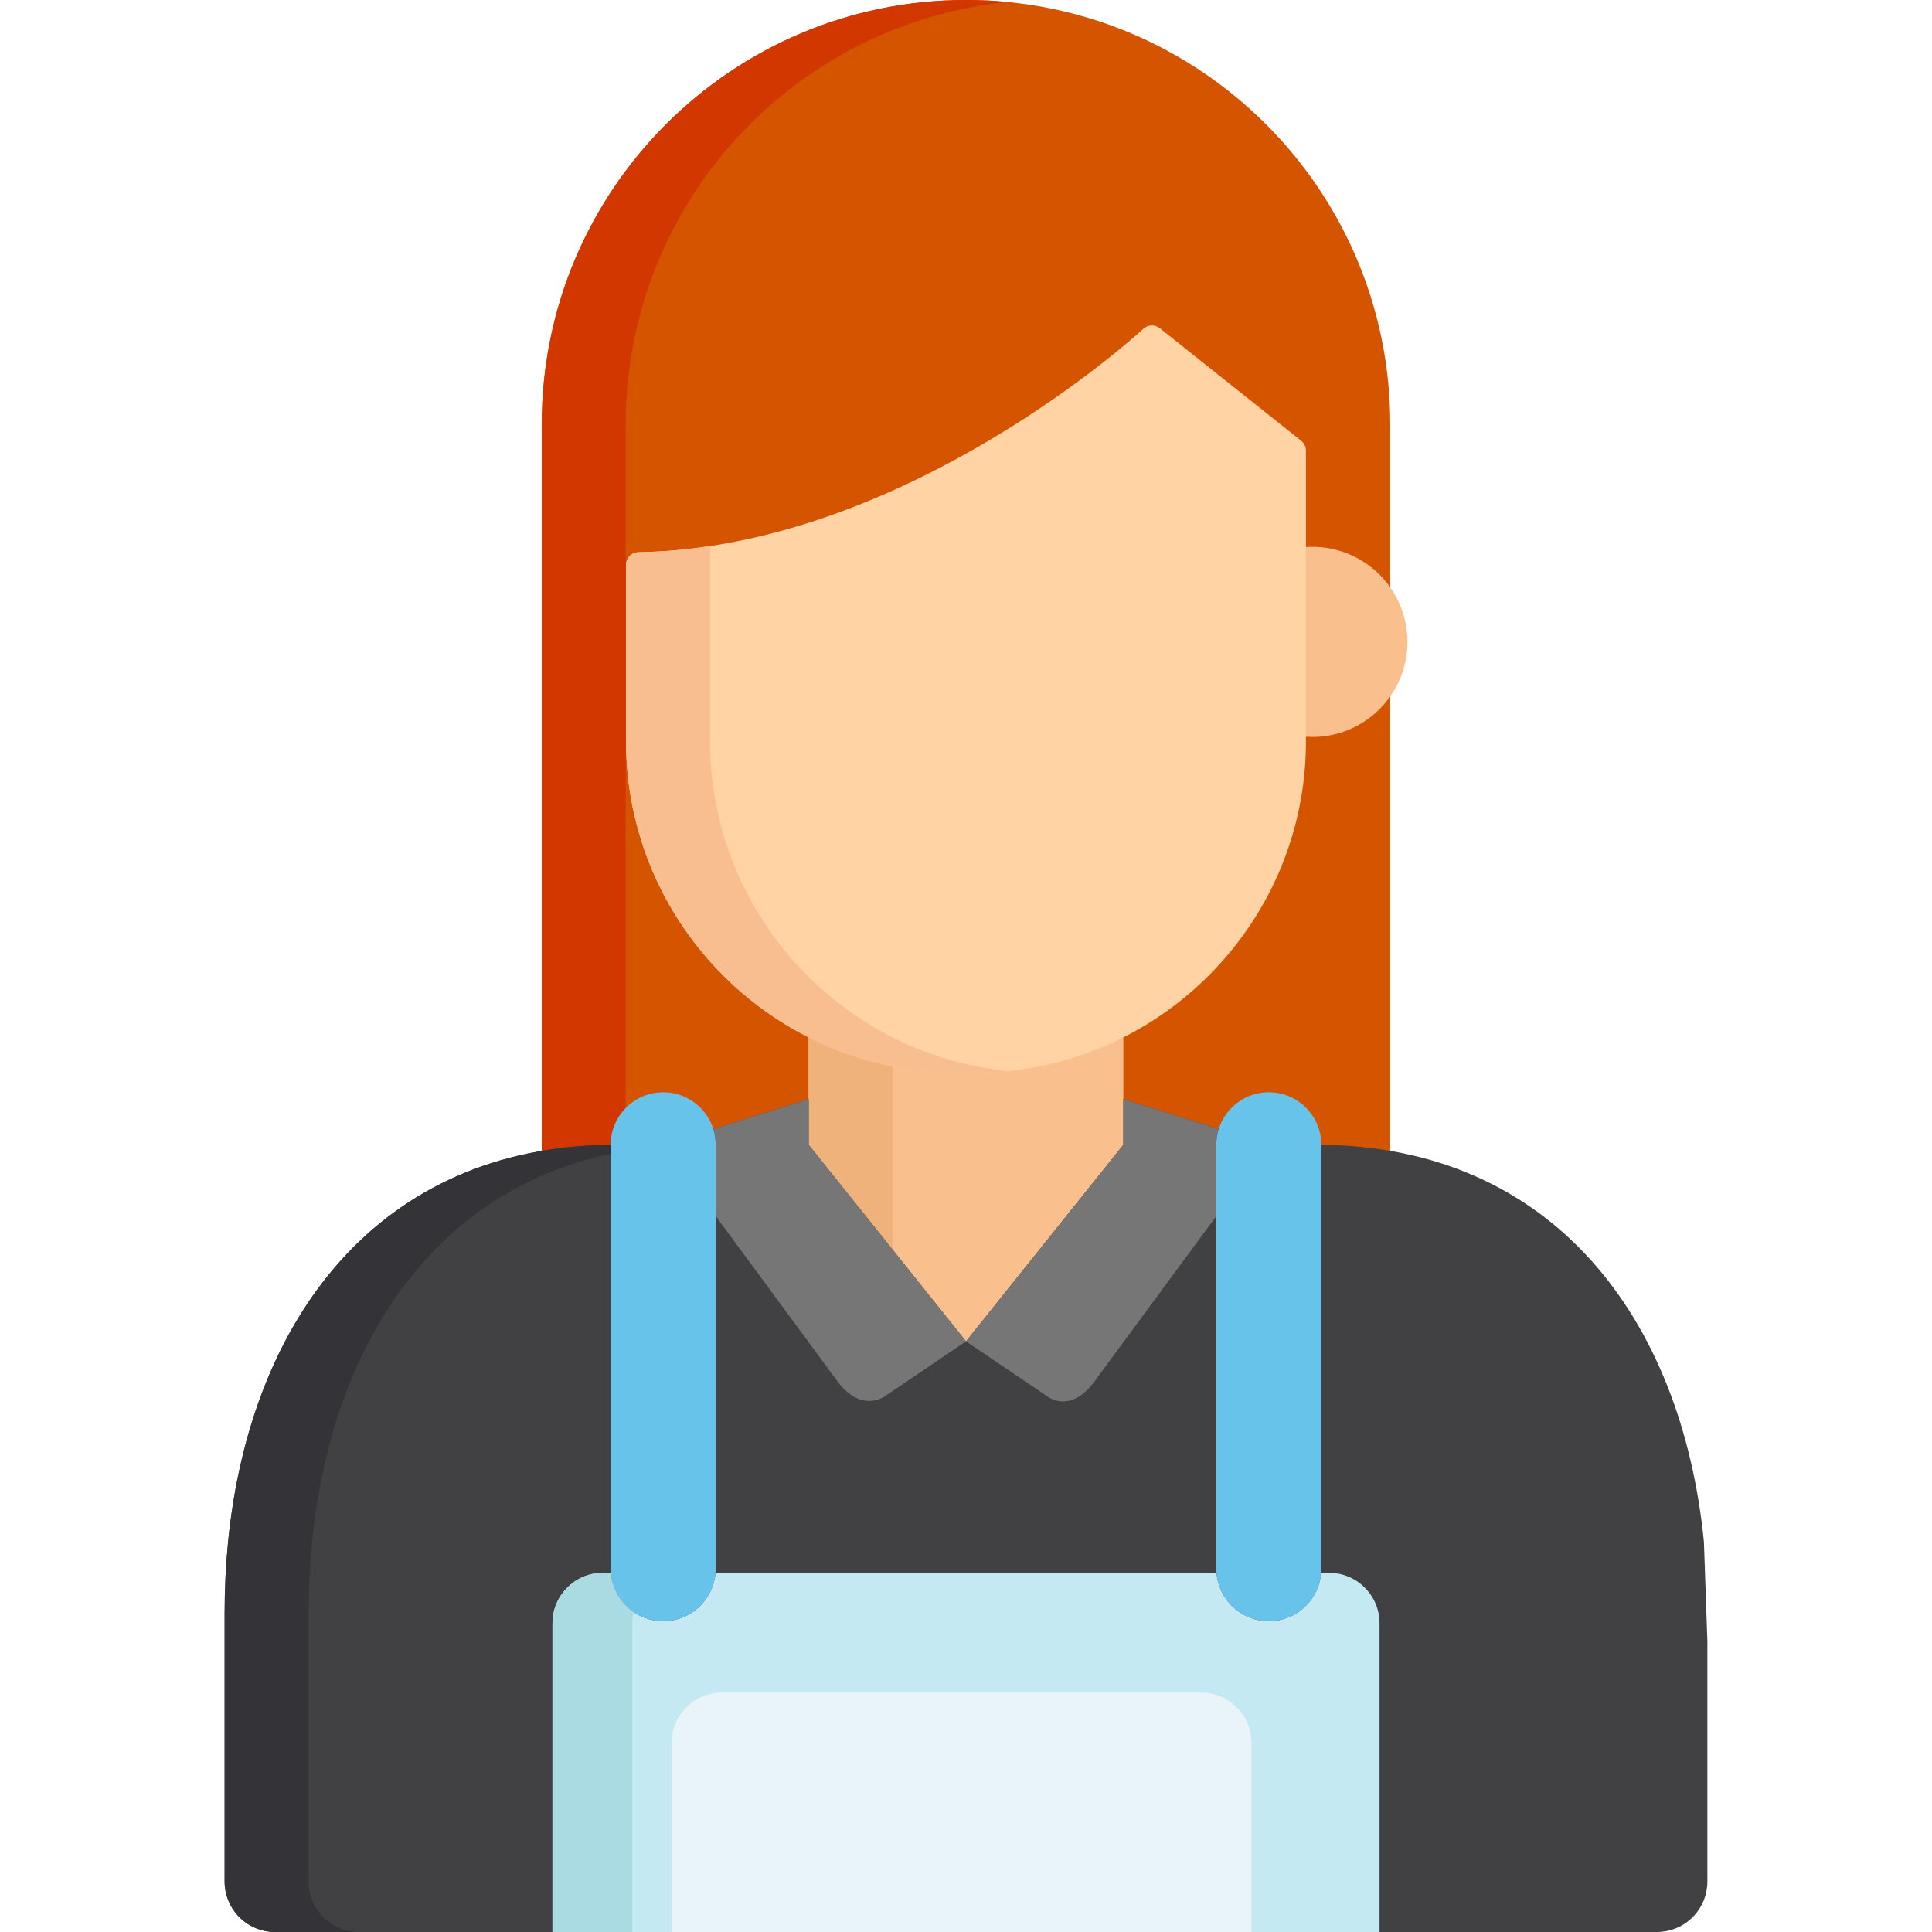<?xml version="1.0" encoding="iso-8859-1"?>
<!-- Generator: Adobe Illustrator 19.0.0, SVG Export Plug-In . SVG Version: 6.00 Build 0)  -->
<svg version="1.1" id="Layer_1" xmlns="http://www.w3.org/2000/svg" xmlns:xlink="http://www.w3.org/1999/xlink" x="0px" y="0px"
	 viewBox="0 0 512 512" style="enable-background:new 0 0 512 512;" xml:space="preserve">
<path style="fill:#D55400;" d="M256.002,0c-0.001,0-0.001,0-0.002,0l0,0c-62.093,0-112.426,50.335-112.426,112.427v43.242v28.887
	v52.802V305v45.332c0,7.376,5.979,13.357,13.357,13.357h198.142c7.376,0,13.357-5.98,13.357-13.357V305v-67.643v-52.802v-28.887
	v-43.242C368.429,50.335,318.096,0,256.002,0z"/>
<path style="fill:#D33700;" d="M165.835,350.33v-45.332v-67.642v-52.802v-28.887v-43.242c0-58.336,44.428-106.29,101.296-111.88
	C263.47,0.188,259.758,0,256.002,0c-0.001,0-0.001,0-0.002,0l0,0c-62.093,0-112.426,50.335-112.426,112.427v43.242v28.887v52.802
	V305v45.332c0,7.376,5.979,13.357,13.357,13.357h22.261C171.814,363.687,165.835,357.707,165.835,350.33z"/>
<rect x="214.295" y="256" style="fill:#F9BF8C;" width="83.409" height="99.473"/>
<rect x="214.295" y="256" style="fill:#EFB27B;" width="22.261" height="99.473"/>
<path style="fill:#F9BF8C;" d="M347.792,144.919c-1.726,0-3.41,0.175-5.039,0.504H331.65v49.88h11.103v-0.504
	c1.628,0.328,3.314,0.504,5.039,0.504c13.913,0,25.194-11.278,25.194-25.193C372.985,156.198,361.705,144.919,347.792,144.919z"/>
<path style="fill:#FFD3A4;" d="M344.831,116.813l-37.485-29.837c-1.294-1.033-3.151-0.956-4.361,0.174
	c-0.619,0.58-62.732,57.916-133.793,59.204c-1.82,0.032-3.278,1.517-3.278,3.338v46.751c0,48.443,39.413,87.856,87.859,87.856h4.461
	c48.445,0,87.859-39.412,87.859-87.856v-77.017C346.091,118.408,345.627,117.446,344.831,116.813z"/>
<path style="fill:#414143;" d="M451.554,408.563c-5.894-59.171-40.04-104.588-101.387-105.176l-27.192-4.178l-25.269-7.924v12.088
	h-0.002l-41.702,52.097l-41.705-52.097l0,0v-12.088l-25.269,7.924l-27.192,4.178c-61.348,0.588-95.494,46.005-101.387,105.176
	c-0.613,6.161-0.922,12.472-0.922,18.896v71.185c0,0.461,0.023,0.916,0.07,1.366C60.282,506.743,65.97,512,72.884,512h366.232
	c6.918,0,12.604-5.257,13.289-11.991c0.046-0.449,0.068-0.905,0.068-1.366v-63.722L451.554,408.563z"/>
<g>
	<path style="fill:#767677;" d="M221.812,365.906L221.812,365.906c5.136,6.972,10.071,5.595,12.354,4.353l21.837-14.79
		l-41.705-52.097l0,0v-12.088l-25.269,7.924c0.411,1.316,0.634,2.714,0.634,4.164v18.887L221.812,365.906z"/>
	<path style="fill:#767677;" d="M297.707,291.285v12.088h-0.002l-41.702,52.097l21.622,14.644l0,0c0,0,0.003,0.002,0.004,0.002
		l0.355,0.242c1.373,0.849,6.531,3.248,12.066-4.26l32.292-43.836v-18.889c0-1.451,0.221-2.848,0.634-4.164L297.707,291.285z"/>
</g>
<path style="fill:#C4E9F2;" d="M352.235,416.821h-2.124c-0.57,7.162-6.55,12.8-13.856,12.8c-7.308,0-13.289-5.638-13.858-12.8
	H189.607c-0.57,7.162-6.548,12.8-13.856,12.8c-7.308,0-13.289-5.638-13.856-12.8h-2.124c-7.378,0-13.357,5.98-13.357,13.357V512
	h219.177v-81.822C365.591,422.802,359.611,416.821,352.235,416.821z"/>
<path style="fill:#AADAE2;" d="M167.909,427.184c-3.368-2.31-5.675-6.056-6.016-10.362h-2.124c-7.378,0-13.357,5.98-13.357,13.357
	V512h21.148v-81.822C167.561,429.146,167.689,428.148,167.909,427.184z"/>
<g>
	<path style="fill:#68C3EA;" d="M336.255,429.621c-7.684,0-13.913-6.23-13.913-13.913V303.372c0-7.683,6.229-13.913,13.913-13.913
		c7.682,0,13.913,6.23,13.913,13.913v112.336C350.168,423.393,343.937,429.621,336.255,429.621z"/>
	<path style="fill:#68C3EA;" d="M175.75,429.621c-7.684,0-13.913-6.23-13.913-13.913V303.372c0-7.683,6.229-13.913,13.913-13.913
		c7.682,0,13.913,6.23,13.913,13.913v112.336C189.663,423.393,183.433,429.621,175.75,429.621z"/>
</g>
<path style="fill:#E8F4F7;" d="M318.294,448.543h-17.185h-27.826h-81.95c-7.377,0-13.357,5.98-13.357,13.357V512h153.673v-50.1
	C331.65,454.524,325.67,448.543,318.294,448.543z"/>
<path style="fill:#F9BE8F;" d="M188.174,196.442v-28.298v-18.453v-4.98c-6.231,0.947-12.57,1.525-18.983,1.642
	c-1.82,0.032-3.278,1.517-3.278,3.338v46.751c0,48.443,39.413,87.856,87.859,87.856h4.461c3.003,0,5.971-0.154,8.9-0.449
	C222.85,279.374,188.174,241.882,188.174,196.442z"/>
<path style="fill:#343438;" d="M82.711,408.563c5.137-51.581,31.745-92.704,79.126-102.797v-2.379
	c-61.348,0.588-95.494,46.005-101.387,105.176c-0.613,6.161-0.922,12.472-0.922,18.896v71.185c0,0.461,0.023,0.916,0.07,1.366
	C60.282,506.743,65.97,512,72.884,512h22.261c-6.915,0-12.602-5.257-13.288-11.991c-0.046-0.449-0.07-0.905-0.07-1.366v-71.185
	C81.789,421.034,82.098,414.723,82.711,408.563z"/>
<g>
</g>
<g>
</g>
<g>
</g>
<g>
</g>
<g>
</g>
<g>
</g>
<g>
</g>
<g>
</g>
<g>
</g>
<g>
</g>
<g>
</g>
<g>
</g>
<g>
</g>
<g>
</g>
<g>
</g>
</svg>

